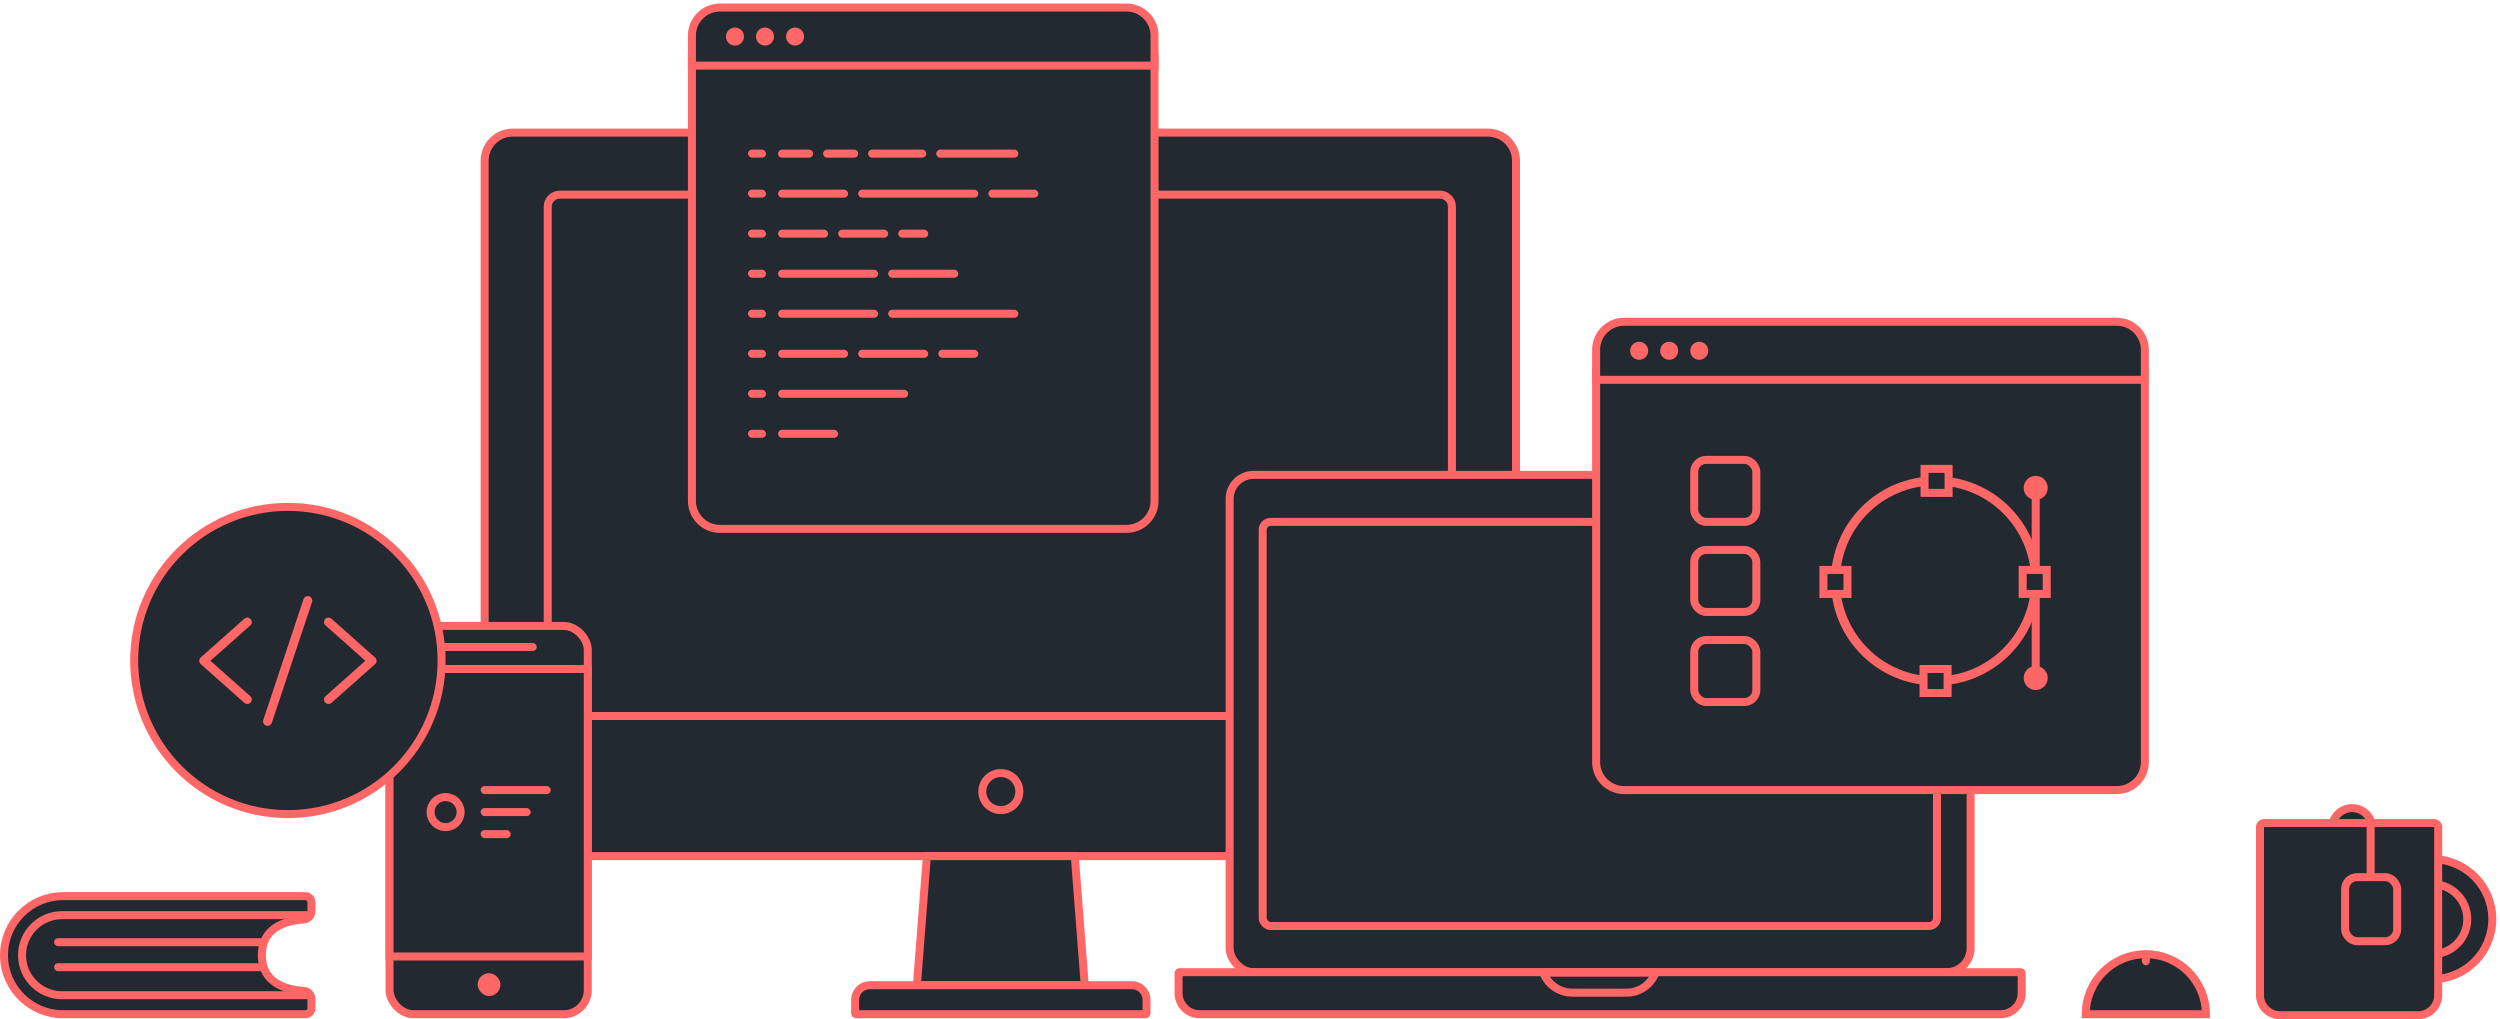 <?xml version="1.0" encoding="UTF-8"?>
<svg width="650px" height="265px" viewBox="0 0 650 265" version="1.1" xmlns="http://www.w3.org/2000/svg" xmlns:xlink="http://www.w3.org/1999/xlink">
    <!-- Generator: Sketch 59 (86127) - https://sketch.com -->
    <title>Group 32</title>
    <desc>Created with Sketch.</desc>
    <g id="Website" stroke="none" stroke-width="1" fill="none" fill-rule="evenodd">
        <g id="Group-32" transform="translate(0, 3)">
            <path d="M126.008,38.765 C126.008,34.738 129.264,31.482 133.298,31.482 L386.872,31.482 C390.899,31.482 394.162,34.74 394.162,38.765 L394.162,212.307 C394.162,216.334 390.906,219.591 386.872,219.591 L133.298,219.591 C129.271,219.591 126.008,216.332 126.008,212.307 L126.008,38.765 Z" id="Case" stroke="#ff6767" stroke-width="2.081" fill="#232931"></path>
            <path d="M142.41,50.737 C142.41,49.012 143.813,47.613 145.536,47.613 L374.374,47.613 C376.103,47.613 377.5,49.004 377.5,50.737 L377.5,180.042 C377.5,181.766 376.097,183.166 374.374,183.166 L145.536,183.166 C143.807,183.166 142.41,181.774 142.41,180.042 L142.41,50.737 Z" id="Case" stroke="#ff6767" stroke-width="2.081" fill="#232931"></path>
            <path d="M240.99,219.591 L279.441,219.591 L282.037,253.154 L238.394,253.154 L240.99,219.591 Z" id="Case" stroke="#ff6767" stroke-width="2.081" fill="#232931"></path>
            <path d="M222.334,253.411 L222.334,256.927 C222.334,259.007 224.024,260.699 226.104,260.699 L294.326,260.699 C296.402,260.699 298.096,259.007 298.096,256.927 L298.096,253.411 C298.096,253.266 297.984,253.154 297.835,253.154 L222.596,253.154 C222.45,253.154 222.334,253.269 222.334,253.411 Z" id="Keyboard" stroke="#ff6767" stroke-width="2.081" fill="#232931" transform="translate(260.215, 256.927) scale(1, -1) translate(-260.215, -256.927) "></path>
            <ellipse id="Oval-6" stroke="#ff6767" stroke-width="2.081" cx="260.215" cy="202.809" rx="4.816" ry="4.813"></ellipse>
            <rect id="Case" stroke="#ff6767" stroke-width="2.081" fill="#232931" x="101.275" y="159.75" width="51.547" height="100.949" rx="6.244"></rect>
            <path d="M101.275,170.937 L152.822,170.937 L152.822,245.687 L101.275,245.687 L101.275,170.937 Z" id="Case" stroke="#ff6767" stroke-width="2.081" fill="#232931"></path>
            <rect id="Rectangle-11" fill="#ff6767" x="114.812" y="164.173" width="24.733" height="2.081" rx="1.041"></rect>
            <rect id="Rectangle-11" fill="#ff6767" x="124.185" y="250.032" width="5.936" height="5.932" rx="2.966"></rect>
            <ellipse id="Oval-6" stroke="#ff6767" stroke-width="2.081" fill="#232931" cx="115.854" cy="208.143" rx="3.905" ry="3.903"></ellipse>
            <rect id="Rectangle-11" fill="#ff6767" x="124.966" y="201.378" width="18.224" height="2.081" rx="1.041"></rect>
            <rect id="Rectangle-11" fill="#ff6767" x="124.966" y="207.102" width="13.017" height="2.081" rx="1.041"></rect>
            <rect id="Rectangle-11" fill="#ff6767" x="124.966" y="212.826" width="7.81" height="2.081" rx="1.041"></rect>
            <ellipse id="Oval-7" stroke="#ff6767" stroke-width="2.081" fill="#232931" cx="74.849" cy="168.726" rx="39.964" ry="39.937"></ellipse>
            <rect id="Case" stroke="#ff6767" stroke-width="2.081" fill="#232931" x="319.705" y="120.463" width="192.654" height="129.309" rx="6.244"></rect>
            <path d="M306.426,250.026 L306.426,255.235 C306.426,258.248 308.874,260.699 311.888,260.699 L520.176,260.699 C523.187,260.699 525.638,258.25 525.638,255.235 L525.638,250.026 C525.638,249.884 525.525,249.772 525.379,249.772 L306.685,249.772 C306.539,249.772 306.426,249.884 306.426,250.026 Z" id="Keyboard" stroke="#ff6767" stroke-width="2.081" fill="#232931"></path>
            <path d="M430.429,249.889 L401.27,249.888 C402.434,252.961 405.402,255.092 408.808,255.092 L422.891,255.092 C426.297,255.092 429.265,252.962 430.429,249.889 Z" id="Notch" stroke="#ff6767" stroke-width="2.081" fill="#232931"></path>
            <rect id="Screen" stroke="#ff6767" stroke-width="2.081" fill="#232931" x="328.295" y="132.691" width="175.32" height="105.073" rx="2.081"></rect>
            <ellipse id="Oval-3" fill="#293347" cx="254.358" cy="49.954" rx="1.302" ry="1.301"></ellipse>
            <path d="M179.899,11.968 L300.178,11.968 L300.178,127.228 C300.178,131.249 296.909,134.512 292.886,134.512 L187.191,134.512 C183.166,134.512 179.899,131.248 179.899,127.228 L179.899,11.968 Z" id="Case" stroke="#ff6767" stroke-width="2.081" fill="#232931"></path>
            <path d="M179.899,6.238 C179.899,2.22 183.169,-1.041 187.191,-1.041 L292.886,-1.041 C296.913,-1.041 300.178,2.216 300.178,6.238 L300.178,14.05 L179.899,14.05 L179.899,6.238 Z" id="Case" stroke="#ff6767" stroke-width="2.081" fill="#232931"></path>
            <ellipse id="Oval-5" fill="#ff6767" cx="191.094" cy="6.504" rx="2.343" ry="2.342"></ellipse>
            <ellipse id="Oval-5" fill="#ff6767" cx="198.904" cy="6.504" rx="2.343" ry="2.342"></ellipse>
            <ellipse id="Oval-5" fill="#ff6767" cx="206.714" cy="6.504" rx="2.343" ry="2.342"></ellipse>
            <rect id="Rectangle-11" fill="#ff6767" x="194.478" y="87.94" width="4.686" height="2.081" rx="1.041"></rect>
            <rect id="Rectangle-11" fill="#ff6767" x="194.478" y="35.905" width="4.686" height="2.081" rx="1.041"></rect>
            <path d="M203.329,35.905 L210.36,35.905 C210.935,35.905 211.401,36.371 211.401,36.945 C211.401,37.52 210.935,37.986 210.36,37.986 L203.329,37.986 C202.754,37.986 202.288,37.52 202.288,36.945 C202.288,36.371 202.754,35.905 203.329,35.905 Z" id="Rectangle-11" fill="#ff6767"></path>
            <path d="M215.045,35.905 L222.075,35.905 C222.65,35.905 223.116,36.371 223.116,36.945 C223.116,37.52 222.65,37.986 222.075,37.986 L215.045,37.986 C214.47,37.986 214.004,37.52 214.004,36.945 C214.004,36.371 214.47,35.905 215.045,35.905 Z" id="Rectangle-11" fill="#ff6767"></path>
            <path d="M226.76,35.905 L239.779,35.905 C240.354,35.905 240.82,36.371 240.82,36.945 C240.82,37.52 240.354,37.986 239.779,37.986 L226.76,37.986 C226.186,37.986 225.72,37.52 225.72,36.945 C225.72,36.371 226.186,35.905 226.76,35.905 Z" id="Rectangle-11" fill="#ff6767"></path>
            <path d="M244.464,35.905 L263.731,35.905 C264.305,35.905 264.771,36.371 264.771,36.945 C264.771,37.52 264.305,37.986 263.731,37.986 L244.464,37.986 C243.889,37.986 243.423,37.52 243.423,36.945 C243.423,36.371 243.889,35.905 244.464,35.905 Z" id="Rectangle-11" fill="#ff6767"></path>
            <rect id="Rectangle-11" fill="#ff6767" x="194.478" y="46.312" width="4.686" height="2.081" rx="1.041"></rect>
            <rect id="Rectangle-11" fill="#ff6767" x="194.478" y="56.719" width="4.686" height="2.081" rx="1.041"></rect>
            <rect id="Rectangle-11" fill="#ff6767" x="194.478" y="67.126" width="4.686" height="2.081" rx="1.041"></rect>
            <rect id="Rectangle-11" fill="#ff6767" x="194.478" y="77.533" width="4.686" height="2.081" rx="1.041"></rect>
            <rect id="Rectangle-11" fill="#ff6767" x="194.478" y="98.348" width="4.686" height="2.081" rx="1.041"></rect>
            <rect id="Rectangle-11" fill="#ff6767" x="194.478" y="108.755" width="4.686" height="2.081" rx="1.041"></rect>
            <rect id="Rectangle-11" fill="#ff6767" x="202.288" y="46.312" width="18.224" height="2.081" rx="1.041"></rect>
            <rect id="Rectangle-11" fill="#ff6767" x="223.116" y="46.312" width="31.241" height="2.081" rx="1.041"></rect>
            <rect id="Rectangle-11" fill="#ff6767" x="256.961" y="46.312" width="13.017" height="2.081" rx="1.041"></rect>
            <rect id="Rectangle-11" fill="#ff6767" x="202.288" y="56.719" width="13.017" height="2.081" rx="1.041"></rect>
            <rect id="Rectangle-11" fill="#ff6767" x="217.909" y="56.719" width="13.017" height="2.081" rx="1.041"></rect>
            <rect id="Rectangle-11" fill="#ff6767" x="233.53" y="56.719" width="7.81" height="2.081" rx="1.041"></rect>
            <rect id="Rectangle-11" fill="#ff6767" x="202.288" y="67.126" width="26.035" height="2.081" rx="1.041"></rect>
            <rect id="Rectangle-11" fill="#ff6767" x="230.926" y="67.126" width="18.224" height="2.081" rx="1.041"></rect>
            <rect id="Rectangle-11" fill="#ff6767" x="202.288" y="77.533" width="26.035" height="2.081" rx="1.041"></rect>
            <rect id="Rectangle-11" fill="#ff6767" x="230.926" y="77.533" width="33.845" height="2.081" rx="1.041"></rect>
            <rect id="Rectangle-11" fill="#ff6767" x="202.288" y="87.94" width="18.224" height="2.081" rx="1.041"></rect>
            <rect id="Rectangle-11" fill="#ff6767" x="223.116" y="87.94" width="18.224" height="2.081" rx="1.041"></rect>
            <rect id="Rectangle-11" fill="#ff6767" x="243.944" y="87.94" width="10.414" height="2.081" rx="1.041"></rect>
            <rect id="Rectangle-11" fill="#ff6767" x="202.288" y="98.348" width="33.845" height="2.081" rx="1.041"></rect>
            <rect id="Rectangle-11" fill="#ff6767" x="202.288" y="108.755" width="15.621" height="2.081" rx="1.041"></rect>
            <path d="M414.991,93.664 L557.659,93.664 L557.659,195.143 C557.659,199.163 554.4,202.419 550.374,202.419 L422.277,202.419 C418.256,202.419 414.991,199.157 414.991,195.143 L414.991,93.664 Z" id="Case" stroke="#ff6767" stroke-width="2.081" fill="#232931"></path>
            <path d="M414.991,87.934 C414.991,83.913 418.251,80.655 422.277,80.655 L550.374,80.655 C554.398,80.655 557.659,83.912 557.659,87.934 L557.659,95.746 L414.991,95.746 L414.991,87.934 Z" id="Case" stroke="#ff6767" stroke-width="2.081" fill="#232931"></path>
            <ellipse id="Oval-5" fill="#ff6767" cx="426.186" cy="88.201" rx="2.343" ry="2.342"></ellipse>
            <ellipse id="Oval-5" fill="#ff6767" cx="433.996" cy="88.201" rx="2.343" ry="2.342"></ellipse>
            <ellipse id="Oval-5" fill="#ff6767" cx="441.806" cy="88.201" rx="2.343" ry="2.342"></ellipse>
            <ellipse id="Oval-6" stroke="#ff6767" stroke-width="2.342" fill="#232931" cx="503.248" cy="148.042" rx="26.035" ry="26.018"></ellipse>
            <path d="M500.383,118.902 L500.383,125.146 L506.633,125.146 L506.633,118.902 L500.383,118.902 Z" id="Rectangle-12" stroke="#ff6767" stroke-width="2.081" fill="#232931"></path>
            <path d="M500.123,170.937 L500.123,177.182 L506.373,177.182 L506.373,170.937 L500.123,170.937 Z" id="Rectangle-12" stroke="#ff6767" stroke-width="2.081" fill="#232931"></path>
            <path d="M474.089,145.18 L474.089,151.424 L480.338,151.424 L480.338,145.18 L474.089,145.18 Z" id="Rectangle-12" stroke="#ff6767" stroke-width="2.081" fill="#232931"></path>
            <path d="M525.897,145.18 L525.897,151.424 L532.147,151.424 L532.147,145.18 L525.897,145.18 Z" id="Rectangle-12" stroke="#ff6767" stroke-width="2.081" fill="#232931"></path>
            <line x1="529.282" y1="124.626" x2="529.282" y2="144.139" id="Line" stroke="#ff6767" stroke-width="2.081" stroke-linecap="square"></line>
            <line x1="529.282" y1="151.944" x2="529.282" y2="171.458" id="Line" stroke="#ff6767" stroke-width="2.081" stroke-linecap="square"></line>
            <ellipse id="Oval-5" fill="#ff6767" cx="529.282" cy="123.845" rx="3.124" ry="3.122"></ellipse>
            <ellipse id="Oval-5" fill="#ff6767" cx="529.282" cy="173.279" rx="3.124" ry="3.122"></ellipse>
            <g id="Group-60" transform="translate(439.463, 115.519)" fill="#232931" stroke="#ff6767" stroke-width="2.081">
                <rect id="Rectangle-15" x="1.041" y="1.041" width="16.143" height="16.131" rx="3.122"></rect>
                <rect id="Rectangle-15" x="1.041" y="24.457" width="16.143" height="16.131" rx="3.122"></rect>
                <rect id="Rectangle-15" x="1.041" y="47.873" width="16.143" height="16.131" rx="3.122"></rect>
            </g>
            <ellipse id="Oval-8" stroke="#ff6767" stroke-width="2.081" fill="#232931" cx="632.379" cy="235.982" rx="15.621" ry="15.611"></ellipse>
            <ellipse id="Oval-8" stroke="#ff6767" stroke-width="2.081" fill="#232931" cx="632.379" cy="235.982" rx="9.112" ry="9.106"></ellipse>
            <ellipse id="Oval-8" stroke="#ff6767" stroke-width="2.081" fill="#232931" cx="611.552" cy="212.306" rx="5.207" ry="5.204"></ellipse>
            <path d="M588.64,211.005 C588.065,211.005 587.599,211.471 587.599,212.046 L587.599,255.756 C587.599,258.63 589.929,260.959 592.803,260.959 L628.72,260.959 C631.594,260.959 633.924,258.63 633.924,255.756 L633.924,212.046 C633.924,211.471 633.458,211.005 632.883,211.005 L588.64,211.005 Z" id="Rectangle-16" stroke="#ff6767" stroke-width="2.081" fill="#232931"></path>
            <rect id="Rectangle-16" stroke="#ff6767" stroke-width="2.081" fill="#232931" x="609.729" y="225.055" width="13.539" height="16.651" rx="3.122"></rect>
            <line x1="616.368" y1="211.395" x2="616.368" y2="223.233" id="Line-2" stroke="#ff6767" stroke-width="2.081" stroke-linecap="square"></line>
            <path d="M557.92,260.699 C566.548,260.699 573.541,260.699 573.541,260.699 C573.541,252.078 566.548,245.088 557.92,245.088 C549.293,245.088 542.3,252.078 542.3,260.699 C542.3,260.699 549.293,260.699 557.92,260.699 Z" id="Oval-8" stroke="#ff6767" stroke-width="2.081" fill="#232931"></path>
            <rect id="Rectangle-11" fill="#ff6767" x="556.879" y="244.568" width="2.083" height="3.382" rx="1.041"></rect>
            <path d="M16.391,229.998 C7.913,229.998 1.041,236.871 1.041,245.349 C1.041,253.827 7.913,260.699 16.391,260.699 L79.407,260.699 C80.269,260.699 80.968,260 80.968,259.138 L80.968,256.722 C80.968,255.63 80.124,254.723 79.034,254.646 C71.88,254.138 68.081,250.995 68.081,245.349 C68.081,239.702 71.88,236.559 79.034,236.051 C80.124,235.974 80.968,235.067 80.968,233.975 L80.968,231.559 C80.968,230.697 80.269,229.998 79.407,229.998 L16.391,229.998 Z" id="Rectangle-17" stroke="#ff6767" stroke-width="2.081" fill="#232931"></path>
            <path d="M80.186,255.3 C80.186,255.552 79.982,255.756 79.73,255.756 L79.73,255.756 L72.353,255.756 L16.141,255.756 C10.39,255.756 5.728,251.096 5.728,245.349 C5.728,239.601 10.39,234.941 16.141,234.941 L72.353,234.941 L79.73,234.941 L79.73,234.941 C79.982,234.941 80.186,235.146 80.186,235.397" id="Rectangle-19" stroke="#ff6767" stroke-width="2.081"></path>
            <rect id="Rectangle-18" fill="#ff6767" x="14.059" y="240.926" width="54.673" height="2.081" rx="1.041"></rect>
            <rect id="Rectangle-18" fill="#ff6767" x="14.059" y="247.43" width="54.673" height="2.081" rx="1.041"></rect>
            <path d="M65.127,178.055 C63.849,176.92 62.571,175.785 61.294,174.65 C59.257,172.843 57.227,171.03 55.191,169.223 C54.724,168.812 54.258,168.395 53.797,167.983 C53.797,168.528 53.797,169.078 53.797,169.622 C55.074,168.487 56.352,167.352 57.63,166.217 C59.666,164.41 61.696,162.597 63.732,160.79 C64.199,160.379 64.666,159.962 65.127,159.551 C65.582,159.145 65.576,158.317 65.127,157.912 C64.642,157.466 63.966,157.477 63.475,157.912 C62.198,159.047 60.92,160.182 59.642,161.317 C57.606,163.124 55.576,164.937 53.54,166.744 C53.073,167.155 52.607,167.572 52.146,167.983 C51.696,168.383 51.696,169.223 52.146,169.622 C53.423,170.758 54.701,171.893 55.979,173.028 C58.015,174.835 60.045,176.648 62.081,178.455 C62.548,178.866 63.015,179.283 63.475,179.694 C63.931,180.1 64.683,180.175 65.127,179.694 C65.535,179.254 65.611,178.489 65.127,178.055 L65.127,178.055 Z" id="Shape" fill="#ff6767" fill-rule="nonzero"></path>
            <path d="M84.583,159.554 C85.86,160.689 87.138,161.824 88.416,162.959 C90.452,164.766 92.482,166.579 94.518,168.386 C94.985,168.797 95.452,169.214 95.912,169.625 C95.912,169.081 95.912,168.531 95.912,167.986 C94.635,169.121 93.357,170.256 92.079,171.392 C90.043,173.199 88.013,175.011 85.977,176.818 C85.51,177.23 85.043,177.647 84.583,178.058 C84.128,178.463 84.133,179.291 84.583,179.697 C85.067,180.143 85.744,180.131 86.234,179.697 C87.511,178.562 88.789,177.427 90.067,176.291 C92.103,174.484 94.133,172.672 96.169,170.865 C96.636,170.453 97.103,170.036 97.563,169.625 C98.013,169.226 98.013,168.386 97.563,167.986 C96.286,166.851 95.008,165.716 93.73,164.581 C91.694,162.774 89.664,160.961 87.628,159.154 C87.161,158.743 86.695,158.326 86.234,157.914 C85.779,157.509 85.026,157.434 84.583,157.914 C84.174,158.355 84.098,159.119 84.583,159.554 L84.583,159.554 Z" id="Shape" fill="#ff6767" fill-rule="nonzero"></path>
            <path d="M70.694,184.876 C71.044,183.833 71.388,182.791 71.738,181.742 C72.572,179.235 73.407,176.733 74.241,174.225 C75.244,171.202 76.248,168.184 77.257,165.161 C78.126,162.549 78.996,159.937 79.865,157.325 C80.279,156.056 80.746,154.794 81.131,153.508 C81.137,153.491 81.143,153.473 81.148,153.456 C81.341,152.883 80.927,152.164 80.332,152.031 C79.69,151.886 79.101,152.222 78.896,152.842 C78.546,153.885 78.202,154.927 77.852,155.975 C77.018,158.483 76.184,160.985 75.349,163.493 C74.346,166.516 73.342,169.534 72.333,172.557 C71.464,175.169 70.595,177.781 69.725,180.393 C69.311,181.656 68.844,182.918 68.459,184.204 C68.453,184.221 68.448,184.239 68.442,184.256 C68.249,184.829 68.663,185.548 69.259,185.681 C69.9,185.826 70.49,185.49 70.694,184.876 L70.694,184.876 Z" id="Shape" fill="#ff6767" fill-rule="nonzero"></path>
        </g>
    </g>
</svg>